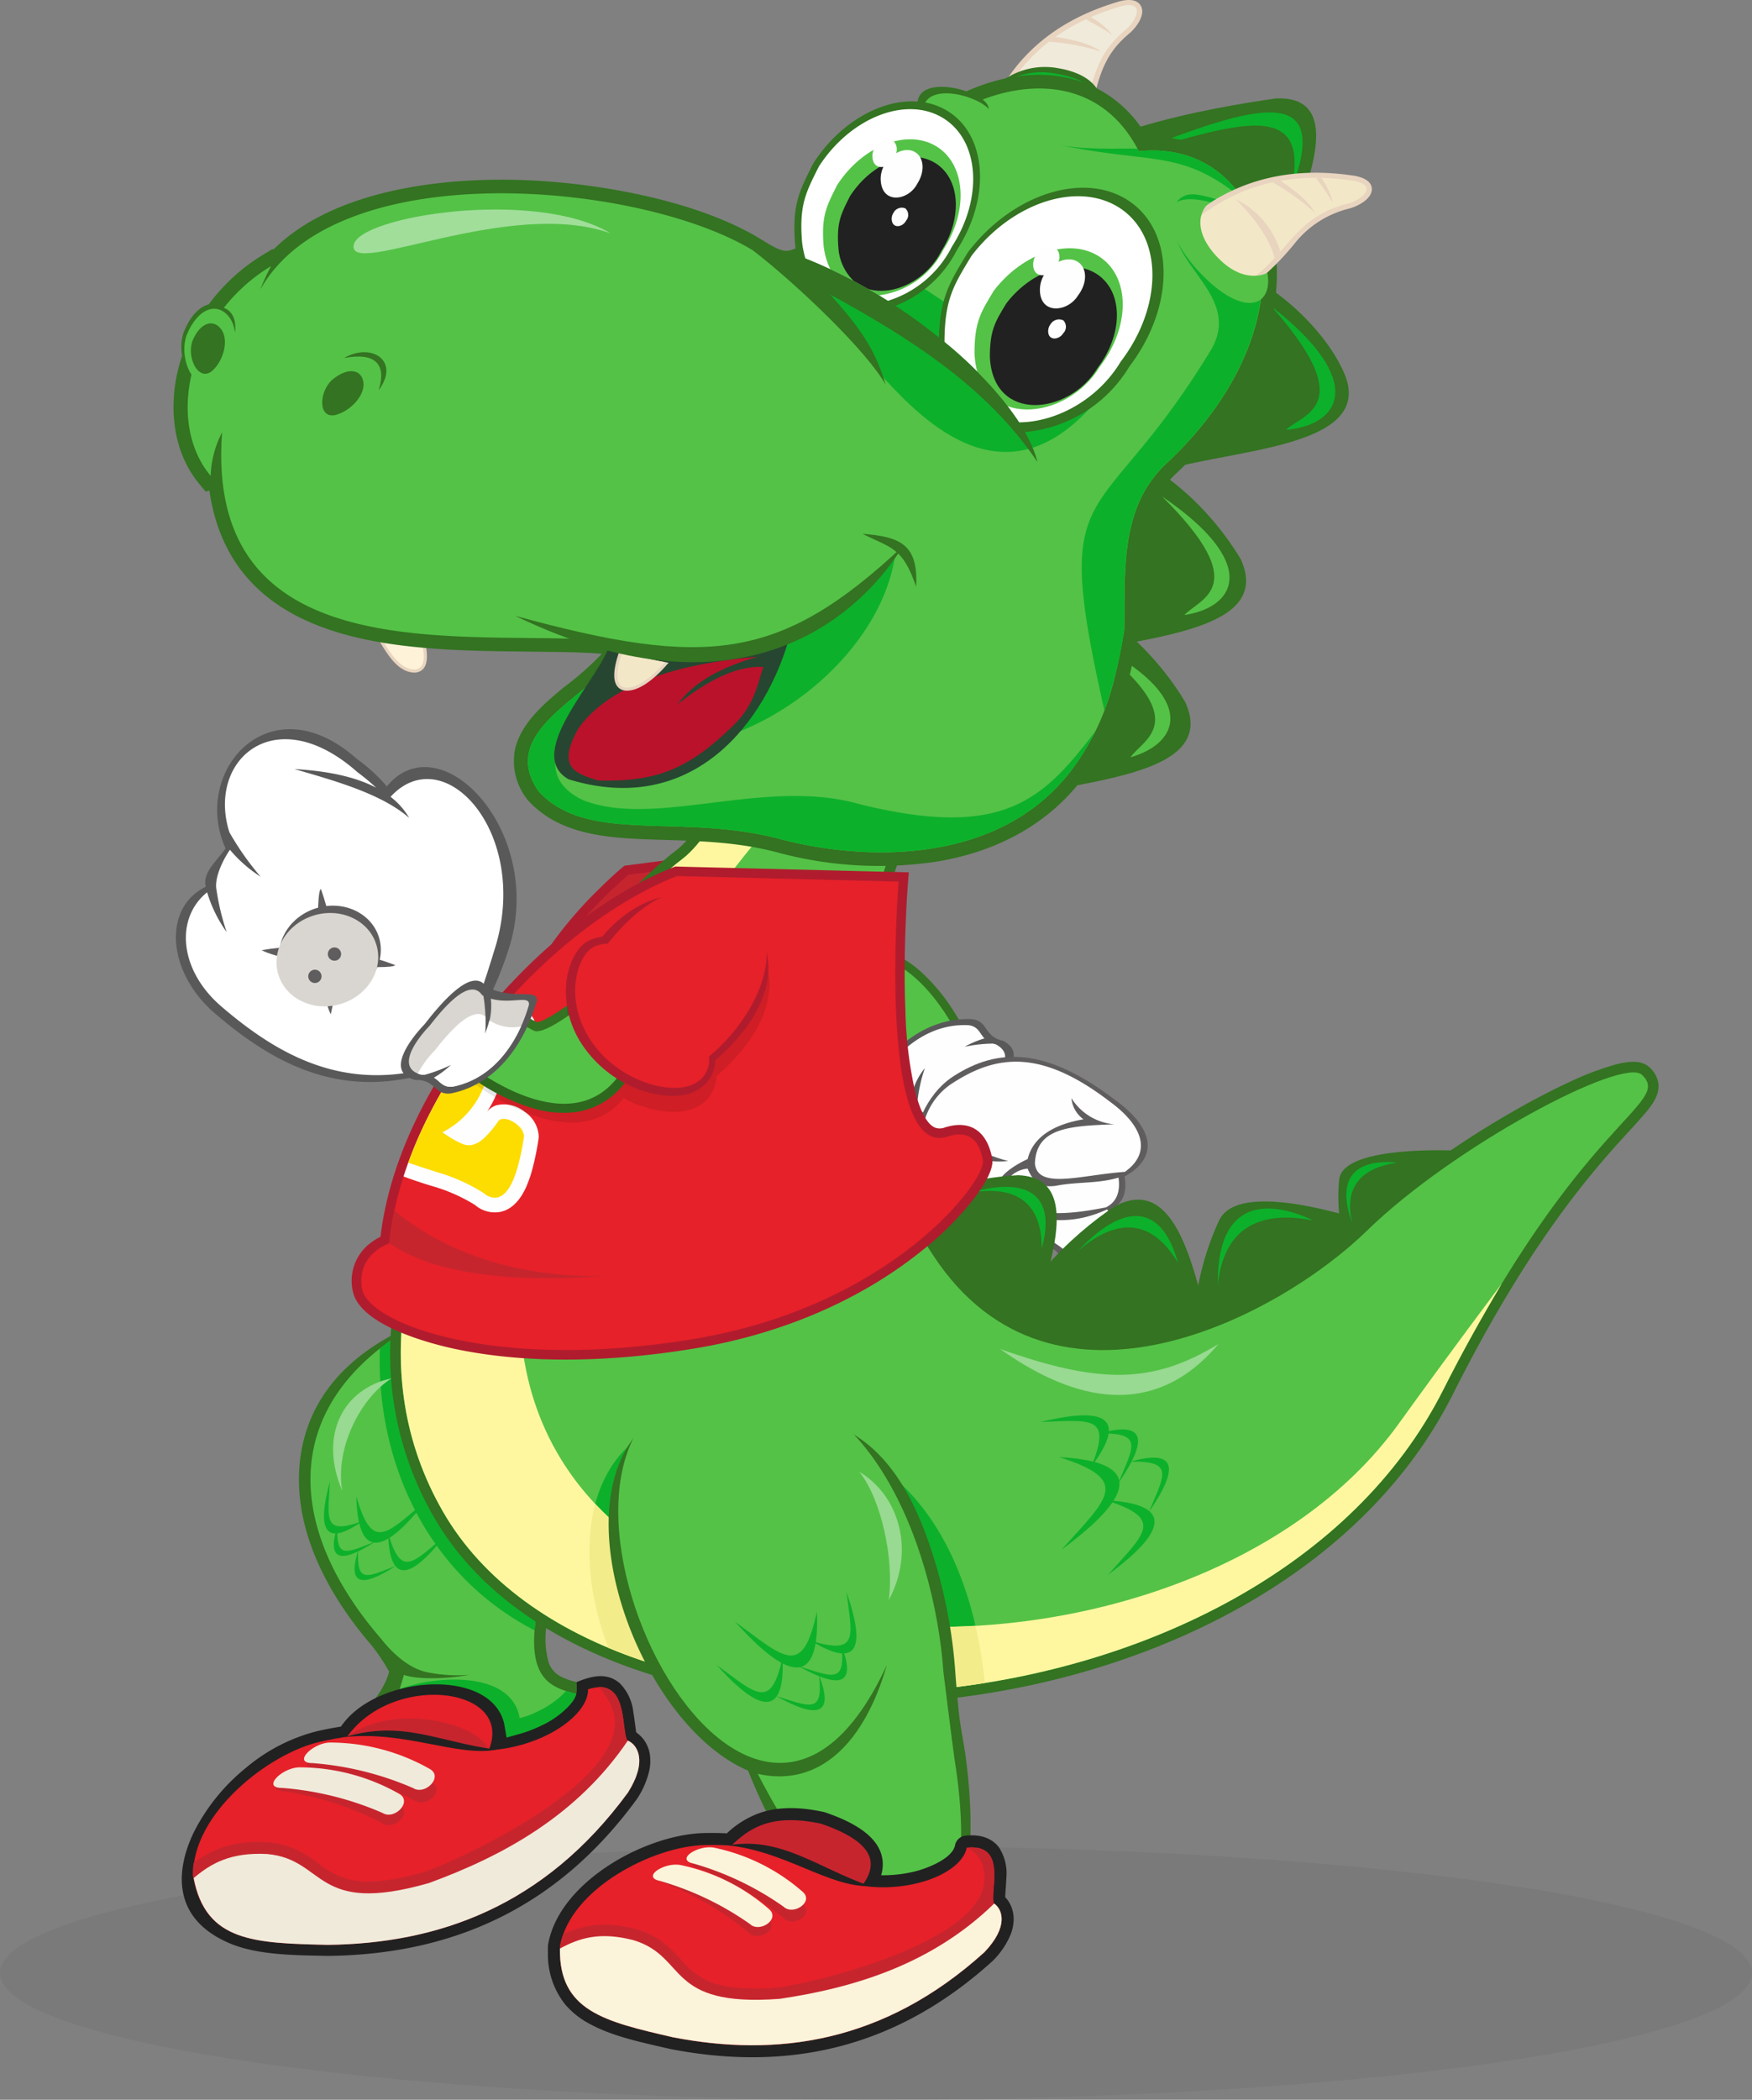 <svg xmlns="http://www.w3.org/2000/svg" xmlns:xlink="http://www.w3.org/1999/xlink" width="311" height="372.54" viewBox="0 0 311 372.54">
  <rect x="0" y="0" width="311" height="372.54" fill="#808080" stroke="none"/>
  <defs>
    <clipPath id="clip-path">
      <path id="Path_385" data-name="Path 385" d="M485.962,295.752s-5.908,1.867-4.836,8.067,23.76,14.783,59.018,8.873,51.83-28.207,51.188-31.7-2.437-5.428-6.275-4.186c-12.662,4.095-8.692-45.243-8.692-45.243l-39.339-.98C514.412,239.438,488.7,268.238,485.962,295.752Z" transform="translate(-480.996 -230.582)" fill="none" clip-rule="evenodd"/>
    </clipPath>
  </defs>
  <g id="mascot-3" transform="translate(-287.735 -4136.921)">
    <ellipse id="Ellipse_2" data-name="Ellipse 2" cx="155.5" cy="22.5" rx="155.5" ry="22.5" transform="translate(287.735 4464.461)" fill="#393939" opacity="0.089"/>
    <g id="Group_105" data-name="Group 105" transform="translate(318.541 4136.921)">
      <g id="Group_73" data-name="Group 73" transform="translate(109.135 168.223)">
        <path id="Path_321" data-name="Path 321" d="M549.252,255.609a11.762,11.762,0,0,0-3.651.084,42.892,42.892,0,0,0-4.674.95l-1.039.271L532.4,244.878l1.483-.7c2.107-.992,4.21-2.112,6.245-3.241a11.989,11.989,0,0,1,9.6-1.152,16.873,16.873,0,0,1,6.062,3.534,33.378,33.378,0,0,1,6.073,7.3A36.029,36.029,0,0,1,564.1,254.6l.286.615-6.274,13.495-1.438-2.19q-1.889-2.871-3.806-5.725-1.11-1.65-2.241-3.287C550.2,256.891,549.732,256.2,549.252,255.609Z" transform="translate(-532.404 -239.26)" fill="#337321" fill-rule="evenodd"/>
        <path id="Path_322" data-name="Path 322" d="M539.881,254.759s8.431-2.216,9.749-.635,7.586,11.128,7.586,11.128l4.884-10.5s-9.307-20.018-21.938-13c-3.648,2.026-6.331,3.285-6.331,3.285Z" transform="translate(-531.727 -238.788)" fill="#54c247" fill-rule="evenodd"/>
      </g>
      <g id="Group_75" data-name="Group 75" transform="translate(123.006 180.799)">
        <g id="Group_74" data-name="Group 74">
          <path id="Path_323" data-name="Path 323" d="M560.54,247.807c-8.592-.4-15,5.826-18.636,12.066-.827,2.188,4.064,1.042,8.027,4.611,1.448,4.036,8.107-.591,12.169-3.76,2.928-1.824,8.9-6.436,3.971-9.073C562.594,250.949,563.49,248.12,560.54,247.807Z" transform="translate(-541.811 -247.788)" fill="#595959" fill-rule="evenodd"/>
          <path id="Path_324" data-name="Path 324" d="M559.385,248.531c-7.586-.358-13.24,5.144-16.455,10.653-.64,1.7,2.972.817,6.233,2.712a11.6,11.6,0,0,1,2.512-5.747A27.324,27.324,0,0,0,550.3,262.7c.062.052.121.1.182.158,1.28,3.562,6.69-.125,10.277-2.922,2.585-1.61,7.858-5.683,3.505-8.009-.184-.038-.357-.083-.516-.133a25.8,25.8,0,0,0-5,.563,16.526,16.526,0,0,1,3.511-1.477C561.357,249.928,561.152,248.719,559.385,248.531Z" transform="translate(-541.316 -247.444)" fill="#fefefe" fill-rule="evenodd"/>
        </g>
        <path id="Path_325" data-name="Path 325" d="M554.817,255.773c7.809-5.024,16.29-5.289,28.819,4.306,6.622,4.824,7.79,10.026,1.559,13.486.484,2.939-.361,4.807-2.366,5.739,7.057,7.017,4.739,13.959-1.961,18.595-3.552,3.2-10.333-4.44-6.915-10.221-2.426-2.312-7.11-5.93-11.2-4.788-3.263,1.184-1.974,2.908-2.844,4.674-4.126,11.61-15.47,4.978-12.457-1.087,3.129-6.411.664-11.579.65-17.524C547.408,265.818,549.754,259.024,554.817,255.773Z" transform="translate(-539.375 -245.63)" fill="#5f5d5d" fill-rule="evenodd"/>
        <path id="Path_326" data-name="Path 326" d="M554.35,256.668c7.656-4.925,15.522-6.1,27.806,3.31,6.04,4.4,7.452,9.12,2.7,12.487-7.782.541-15.557,3.229-15.969-1.517.267-6.24,5.939-6.64,14.127-6.92a9.935,9.935,0,0,1-7.648-4.642,5.194,5.194,0,0,0,2.145,3.754c-5.162.879-8.937,3.061-9.91,7.048-9.389,4.44-5.168,8.947-.559,9.994,6.245,1.553,10.509.827,14.633-1.04,6.536,6.771,4.235,13.44-2.234,17.915-3.157,1.55-7.229-3.489-5.282-8.713a15.582,15.582,0,0,1,2.465-3.813,7.211,7.211,0,0,0-2.558,1.756c-2.869-2.306-8.974-5.575-12.622-4.558-3.2,1.162-1.706,3.464-2.558,5.195-4.045,11.383-13.521,4.711-10.566-1.236,3.068-6.284.652-11.354.638-17.184a11.86,11.86,0,0,1,5.391-11.839Zm-1.507,7.834c1.066,3.738,5.513,6.688,11.287,6.042-3.657-.973-8.585-3.03-11.287-6.042Zm30.883,8.977c-3.626,1.11-7.33.712-11.132,1.458-2.4.342-3.878-.313-5-3.049-3.141.274-5.64,3.624-3.17,5.668,4.839,3.142,11.07,2.389,17.075,1.206C583.3,277.859,584.095,276.134,583.726,273.478Z" transform="translate(-538.989 -245.354)" fill="#fefefe" fill-rule="evenodd"/>
      </g>
      <path id="Path_327" data-name="Path 327" d="M540.966,277.478c6.92-7.688,20.183-10.5,28.188-10.9,15.4.584-.227,27.818.805,35.591C569.959,302.168,540.956,277.779,540.966,277.478Z" transform="translate(-419.206 -58.075)" fill="#337321" fill-rule="evenodd"/>
      <path id="Path_328" data-name="Path 328" d="M554.125,269.066c12.131-3.447,15.233,1.731,12.948,9.869C567.109,271.024,562.773,267.487,554.125,269.066Z" transform="translate(-412.962 -57.408)" fill="#0db02b" fill-rule="evenodd"/>
      <path id="Path_329" data-name="Path 329" d="M602.138,284.522c-3.484-4.341-3.832-11.628-3.352-15.914.86-5.3,16.179-5.115,20.4-4.991C619.185,263.616,602.3,284.554,602.138,284.522Z" transform="translate(-391.852 -59.499)" fill="#337321" fill-rule="evenodd"/>
      <path id="Path_330" data-name="Path 330" d="M582.508,299.166c-3.068-8.517.248-19.91,3.251-26.249,4.121-7.7,27.589.678,34.011,3.1C619.769,276.015,582.735,299.3,582.508,299.166Z" transform="translate(-400.075 -56.576)" fill="#337321" fill-rule="evenodd"/>
      <path id="Path_331" data-name="Path 331" d="M557.7,297.011c2.219-11.2,13.2-21.359,20.569-26.259,14.932-8.15,15.5,26.5,20.87,33.291C599.135,304.043,557.857,297.3,557.7,297.011Z" transform="translate(-411.268 -56.679)" fill="#337321" fill-rule="evenodd"/>
      <path id="Path_332" data-name="Path 332" d="M567.206,277.77c9.555-10.121,15.422-6.964,17.852,2.044C580.624,272.293,574.512,271.389,567.206,277.77Z" transform="translate(-406.755 -55.744)" fill="#0db02b" fill-rule="evenodd"/>
      <path id="Path_333" data-name="Path 333" d="M584.114,284.194c-.242-13.929,7.409-15.973,16.986-11.472C591.044,270.7,585.059,274.485,584.114,284.194Z" transform="translate(-398.736 -56.174)" fill="#0db02b" fill-rule="evenodd"/>
      <path id="Path_334" data-name="Path 334" d="M600.632,275.835c-3.15-8.537,1.128-11.445,8-10.733C602,266.022,599.124,269.644,600.632,275.835Z" transform="translate(-391.395 -58.823)" fill="#0db02b" fill-rule="evenodd"/>
      <path id="Path_335" data-name="Path 335" d="M537.317,227.676,509.11,268.689l-.717.112a6.258,6.258,0,0,1-4.4-1.2c-3.147-2.322-3.705-6.955-3.648-10.562.077-4.8,2.886-9.746,5.619-13.543a73.336,73.336,0,0,1,7.993-9.189c1.336-1.318,2.744-2.656,4.183-3.863l.377-.317Z" transform="translate(-438.481 -76.533)" fill="#b01c2e" fill-rule="evenodd"/>
      <path id="Path_336" data-name="Path 336" d="M533.247,229.139l-14.562,1.9s-17.019,14.288-17.2,25.333,6.1,10.069,6.1,10.069Z" transform="translate(-437.939 -75.839)" fill="#c7252e" fill-rule="evenodd"/>
      <g id="Group_81" data-name="Group 81" transform="translate(1.457 230.983)">
        <path id="Path_337" data-name="Path 337" d="M480.344,382.507a14.546,14.546,0,0,1-6.087-.434,6.253,6.253,0,0,1-4.126-3.6c-.832-2.234.044-4.558,1.442-6.346a20.931,20.931,0,0,1,7.384-5.426l.043-.019a31.883,31.883,0,0,0,2.889-1.5c3.08-1.795.7-7.865,3.437-10.142,2.455-2.044,5.053-5.133,5.914-8.4a37.326,37.326,0,0,0-3.048-4.571c-7.952-9.2-14.531-21.359-12.631-33.907,1.811-11.965,10.718-19.316,21.169-23.525,3.021-2.1,4.567-.753,8.26-.832,5.695-.118,12.083-.038,16.216,3.739,9.712,8.878,14.356,17.8,12.237,31.194-1.544,9.757-7.908,13.2-14.241,19.59a15.727,15.727,0,0,0,.317,6.585,4.423,4.423,0,0,0,2.137,2.572,11.358,11.358,0,0,0,2.572.948c2.129.572,4.328.963,6.141,2.315,2.253,1.681,2.995,4.229,3.008,6.937.41,7.738-8.972,14.684-15.021,17.835-6.259,3.259-16.988,6.729-23.259,1.815-.119-.093-.236-.189-.349-.286-.273-.006-.544-.022-.815-.046a24.651,24.651,0,0,1-5.382,2.492c-2.38.818.823,6.224-1.541,5.562A34.894,34.894,0,0,1,480.344,382.507Z" transform="translate(-454.426 -281.053)" fill="#337321" fill-rule="evenodd"/>
        <path id="Path_338" data-name="Path 338" d="M497.841,284.94c-26.21,13.947-25.09,36.654-7.816,56.6,2,2.563,4.888,5.237,8.064,5.954a26.868,26.868,0,0,0,7.613.49c-3.921.743-9.137.873-11.582.015-2.812,9.277-3.341,13.638-11.09,17.144-11.949,5.736-19.18,11.42-8.694,9.864,2.092,1.337,10.466,4.475,13.807,3.325a22.736,22.736,0,0,0,5.568-2.675,8.457,8.457,0,0,0,2.075.087c8.5,8.974,36.482-5.876,35.807-17.234-.016-12.346-16.768-.749-14.07-20.352l2.117-11.387.078,9.224c7.984-7.5,15.519-11.5,10.824-32.141C524.615,285.286,509.49,276.745,497.841,284.94Z" transform="translate(-454.68 -281.824)" fill="#54c247" fill-rule="evenodd"/>
        <path id="Path_339" data-name="Path 339" d="M491.232,283.967a53.21,53.21,0,0,0-8,5.167c-.616,19.642,7.979,39.869,27.471,50,.047-.612.116-1.256.211-1.943l2.117-11.387.078,9.224c1.3-1.227,2.6-2.358,3.829-3.486l-13.4-32.129L491.37,283.873C491.324,283.905,491.278,283.935,491.232,283.967Z" transform="translate(-448.072 -280.851)" fill="#0db02b" fill-rule="evenodd"/>
        <g id="Group_77" data-name="Group 77" transform="translate(25.245 31.799)">
          <path id="Path_340" data-name="Path 340" d="M483.411,310.431c-8.54,6.034-7.365-1.427-5.835-7.041C477.159,310.184,476.305,313.1,483.411,310.431Z" transform="translate(-476.497 -303.39)" fill="#0db02b" fill-rule="evenodd"/>
          <g id="Group_76" data-name="Group 76" transform="translate(1.752 2.681)">
            <path id="Path_341" data-name="Path 341" d="M480.393,305.208c.323,14.3,7.569,6.932,12.495.678C485.756,311.88,483.242,315.2,480.393,305.208Z" transform="translate(-476.401 -305.208)" fill="#0db02b" fill-rule="evenodd"/>
            <path id="Path_342" data-name="Path 342" d="M478.329,308.821c-2.505,7.89,2.843,5.215,6.712,2.716C480.013,313.479,478.015,314.824,478.329,308.821Z" transform="translate(-477.685 -303.494)" fill="#0db02b" fill-rule="evenodd"/>
            <path id="Path_343" data-name="Path 343" d="M484.219,309.613c.261,11.517,6.094,5.582,10.06.547C488.538,314.985,486.513,317.656,484.219,309.613Z" transform="translate(-474.585 -303.118)" fill="#0db02b" fill-rule="evenodd"/>
            <path id="Path_344" data-name="Path 344" d="M480.827,311.73c-2.505,7.89,2.843,5.215,6.713,2.715C482.513,316.388,480.513,317.733,480.827,311.73Z" transform="translate(-476.5 -302.113)" fill="#0db02b" fill-rule="evenodd"/>
          </g>
        </g>
        <path id="Path_345" data-name="Path 345" d="M487.97,291.022c-8.664,1.84-12.952,10.168-8.739,19.975C477.889,303.53,482.4,294.547,487.97,291.022Z" transform="translate(-450.731 -277.459)" fill="#98da91" fill-rule="evenodd"/>
        <path id="Path_346" data-name="Path 346" d="M493.369,328.96c-2.285,7.766-3.242,11.408-10.339,14.62-11.949,5.736-19.18,11.42-8.694,9.864,2.092,1.337,10.466,4.475,13.807,3.325a22.738,22.738,0,0,0,5.568-2.675,8.456,8.456,0,0,0,2.075.087c8.5,8.974,36.482-5.876,35.807-17.234-.009-6.522-4.686-6.362-8.7-7.651-.053.06-.108.121-.165.183a16.071,16.071,0,0,1-4.733,3.369,15.185,15.185,0,0,1-3.328,1.264l0,0h0C513.205,325.452,499.341,326.62,493.369,328.96Z" transform="translate(-454.68 -260.26)" fill="#0db02b" fill-rule="evenodd"/>
        <g id="Group_80" data-name="Group 80" transform="translate(0 66.395)">
          <path id="Path_347" data-name="Path 347" d="M540.221,348.581l.038-.06a15.149,15.149,0,0,0,2.114-4.938,8,8,0,0,0,.1-2.822l-.013-.083-.007-.046a6.251,6.251,0,0,0-.369-1.271,5.57,5.57,0,0,0-1.128-1.749c-.112-.115-.23-.227-.352-.332l-.568-.488-.1-.74c-.015-.106-.028-.212-.041-.318-.112-.826-.208-1.654-.354-2.476a8.586,8.586,0,0,0-2.381-5.112c-2.348-2.066-5.145-1.281-7.691-.236.137,2,.049,2.686-1.424,4.3a16.1,16.1,0,0,1-4.733,3.369,24.179,24.179,0,0,1-4.191,1.592l-2.089.582-.363-2.138c-.028-.167-.063-.332-.1-.494-2.467-9.7-21.923-8.471-28.493.077l-.469.61-.761.127c-1.146.19-2.287.419-3.419.678a31.556,31.556,0,0,0-12.567,6.433,35.078,35.078,0,0,0-9.314,11.448c-1.716,3.517-2.819,7.76-1.73,11.629,1.131,4.011,4.328,6.536,8.029,8.116,5.108,2.179,11.951,2.122,17.465,2.249h.056c23.014-.267,41.191-9.189,54.817-27.847Z" transform="translate(-459.376 -326.853)" fill="#212121" fill-rule="evenodd"/>
          <path id="Path_348" data-name="Path 348" d="M503.22,341.229c-7.682-1.349-16.351-3.127-24.031-4.477C487.712,324.28,512.038,327.957,503.22,341.229Z" transform="translate(-449.976 -325.788)" fill="#e62129" fill-rule="evenodd"/>
          <path id="Path_349" data-name="Path 349" d="M503.22,339.876c-7.682-1.349-16.351-3.127-24.031-4.477.068-.1.14-.2.209-.293,9.485-6.575,24.782-1.486,24.972,2.687A13.8,13.8,0,0,1,503.22,339.876Z" transform="translate(-449.976 -324.435)" fill="#c7252e" fill-rule="evenodd"/>
          <path id="Path_350" data-name="Path 350" d="M483.2,337.885c7.967-1.839,14.288-1.864,24.652,1.178,11.078,1.952,23.027-4.754,23-10.518,7.135-2.246,5.793,6.6,6.946,9.073,1.737.649,3.723,3.529.145,9.233-14.947,20.4-33.933,26.806-53.269,27.048-13.21-.3-21.85-.518-23.91-12.24C460.447,350.782,473.979,339.983,483.2,337.885Z" transform="translate(-458.72 -326.221)" fill="#e62129" fill-rule="evenodd"/>
          <path id="Path_351" data-name="Path 351" d="M537.346,335.692l.01.071v0l0,.037.006.035.006.037,0,.034v0l.006.035.006.035.006.037,0,.035.006.028v.007l0,.01.021.127,0,.022,0,.012.006.035.012.066.006.034,0,.015,0,.018.006.032.013.066.006.031,0,.01,0,.022.019.094.007.033v0l0,.025.028.121v0l.035.14h0v0l.031.112,0,.019,0,.009c.024.081.049.159.075.233l0,.007h0c.013.038.027.075.041.111l0,0v0c.015.035.031.071.046.1l.074.028.007,0h0l.066.028.015.006h0l.056.027.019.009.013.007.006,0,.018.009.037.019.012.006.007,0,.019.01.037.021.018.01h0l.019.01.018.01.031.019.025.015.019.012.018.012.019.012v0l.016.01.018.012.019.012.018.013.006,0,.028.019,0,0,.018.015.018.013.019.013.018.013.018.013.018.015.018.015,0,0,.032.027.016.015.018.015.019.015.016.015h0l.018.016.018.015.018.016h0l.034.031h0l.018.016.018.016v0l.032.031.016.018.018.016.016.018.028.029.006.006.016.018c1.2,1.309,1.755,4.03-1.01,8.439-14.947,20.4-33.932,26.8-53.269,27.048-13.21-.3-21.85-.518-23.91-12.24a13.316,13.316,0,0,1,.13-2.257c3.953-2.909,7.863-3.932,13.092-3.66l.075.006c3.7.333,6.006,1.588,8.934,3.705a14.216,14.216,0,0,0,6.047,3.015c4,.765,9.067-.38,12.914-1.477,8.344-3.049,38.033-17.277,33.173-29.152a12.736,12.736,0,0,0-2.344-3.652C536.715,328.072,536.914,332.675,537.346,335.692Z" transform="translate(-458.72 -326.221)" fill="#c7252e" fill-rule="evenodd"/>
          <path id="Path_352" data-name="Path 352" d="M537.88,334.61c1.709.724,3.546,3.6.04,9.192-14.947,20.4-33.932,26.806-53.269,27.048-13.063-.3-21.657-.515-23.838-11.855,3.021-2.544,6.489-4.608,13.043-4.264,10.491.944,8.207,11.02,28.707,5.153C515.987,354.987,528.987,347.737,537.88,334.61Z" transform="translate(-458.695 -323.172)" fill="#f0eada" fill-rule="evenodd"/>
          <path id="Path_353" data-name="Path 353" d="M479.076,334.543c10.195-3.086,16.637.932,26.812,2.246C498.958,338.1,489.691,333.418,479.076,334.543Z" transform="translate(-450.029 -323.745)" fill="#212121" fill-rule="evenodd"/>
          <g id="Group_78" data-name="Group 78" transform="translate(16.55 12.958)">
            <path id="Path_354" data-name="Path 354" d="M472.039,341.8c-3.585-.228.288-3.589,3.372-3.427a35.94,35.94,0,0,1,17.4,5.927c2.219,1.567-1.237,4.6-3.228,3.148A55.45,55.45,0,0,0,472.039,341.8Z" transform="translate(-470.6 -334.348)" fill="#c7252e" fill-rule="evenodd"/>
            <path id="Path_355" data-name="Path 355" d="M475.928,339.074c-3.582-.229.289-3.589,3.372-3.427a35.955,35.955,0,0,1,17.406,5.926c2.219,1.569-1.237,4.6-3.228,3.15A55.4,55.4,0,0,0,475.928,339.074Z" transform="translate(-468.754 -335.641)" fill="#c7252e" fill-rule="evenodd"/>
          </g>
          <g id="Group_79" data-name="Group 79" transform="translate(16.26 11.78)">
            <path id="Path_356" data-name="Path 356" d="M471.895,341.474c-3.59.015.044-3.6,3.132-3.648a35.95,35.95,0,0,1,17.768,4.73c2.321,1.414-.923,4.673-3.008,3.362A55.35,55.35,0,0,0,471.895,341.474Z" transform="translate(-470.404 -333.426)" fill="#f0eada" fill-rule="evenodd"/>
            <path id="Path_357" data-name="Path 357" d="M475.591,338.49c-3.59.015.044-3.6,3.132-3.648a35.957,35.957,0,0,1,17.769,4.73c2.321,1.414-.923,4.671-3.008,3.36A55.4,55.4,0,0,0,475.591,338.49Z" transform="translate(-468.65 -334.842)" fill="#f0eada" fill-rule="evenodd"/>
          </g>
        </g>
      </g>
      <path id="Path_358" data-name="Path 358" d="M555.169,199.318l35.422,10.516-1.065,2.024q-4.052,7.712-7.924,15.537c-1.992,4.022-4.052,8.166-5.761,12.313A72.739,72.739,0,0,0,572.563,250a85.861,85.861,0,0,0-2.408,17.116,74.654,74.654,0,0,0,12.4,44.749c5.5,8.3,13.014,13.89,22.977,15.379,7.545,1.128,15.376-.262,22.514-2.759a81.6,81.6,0,0,0,28.483-17.477,117.532,117.532,0,0,1,15.625-12.526q5.449-3.738,11.19-7.05c3.377-1.948,6.843-3.8,10.383-5.434a50.516,50.516,0,0,1,8.265-3.142c1.8-.466,4.462-.972,5.97.46a4.859,4.859,0,0,1,1.626,2.883c.292,2.234-1.471,4.3-2.837,5.866-1.036,1.191-2.12,2.349-3.185,3.517-1.446,1.585-2.874,3.185-4.264,4.822-10.488,12.334-18.935,26.533-26.194,40.955a79.189,79.189,0,0,1-7.99,12.685c-15.553,20.22-39.929,32.628-64.378,38.354-20.509,4.8-43.331,5.454-63.857.4-17.622-4.339-35.346-13.471-44.68-29.7a57.882,57.882,0,0,1-7.644-32.4,83.744,83.744,0,0,1,7-28.344c5.833-13.683,14.562-26.582,24.149-37.915,3.713-4.388,7.634-8.639,11.746-12.657,1.473-1.439,2.977-2.853,4.519-4.219,1.023-.9,2.081-1.814,3.173-2.633,7.706-5.78,16.545-30.36,19.479-39.838Z" transform="translate(-446.012 -89.988)" fill="#337321" fill-rule="evenodd"/>
      <path id="Path_359" data-name="Path 359" d="M555.811,200.9s-10.32,33.413-20.148,40.786-70.855,66.342-42.44,115.731,145.576,41.968,177.6-21.653c24.292-48.265,40.776-50.579,35.239-55.835-3.425-3.25-33.493,12.7-48.828,27.672s-55.575,36.651-76.852,4.552S570.06,246.6,573.5,238.244s13.759-28.009,13.759-28.009Z" transform="translate(-445.407 -89.239)" fill="#54c247" fill-rule="evenodd"/>
      <path id="Path_360" data-name="Path 360" d="M511.826,336.275c18.932,7.946,43.138,10.016,66.819,6.237-2.414-24.418-15.392-49.385-48.674-43.782-4.682.787-7.173-4.531-10.352-1.237C507.11,304.041,506.024,321.287,511.826,336.275Z" transform="translate(-434.637 -43.921)" fill="#0db02b" fill-rule="evenodd"/>
      <path id="Path_361" data-name="Path 361" d="M553.742,205.107c-3.5,10.027-10.92,29.21-18.079,34.58-9.827,7.369-70.855,66.342-42.44,115.731s145.576,41.968,177.6-21.653c3.517-6.988,7.048-13.166,10.358-18.785-9.046,12.058-14.776,19.988-18.3,24.869-36.482,50.568-148,49.72-155.6-13.907-5.251-43.95,59.609-109.979,59.609-109.979Z" transform="translate(-445.407 -87.242)" fill="#fff7a0" fill-rule="evenodd"/>
      <path id="Path_362" data-name="Path 362" d="M511.825,331.665c18.932,7.946,43.138,10.016,66.819,6.237A80.253,80.253,0,0,0,577,327.758c-26.377,1.51-52.365-5.485-67.5-21.637C507.442,313.753,508.5,323.078,511.825,331.665Z" transform="translate(-434.636 -39.311)" fill="#f3ec8b" fill-rule="evenodd"/>
      <path id="Path_363" data-name="Path 363" d="M535.518,359.045c16.253,40.591,45.118,44.705,38.537-3.124-.29-1.762-.923-5.355-1.075-6.769-.277-2.583-.506-5.184-.688-7.776a89.034,89.034,0,0,0-2.255-14.456,87.052,87.052,0,0,0-2.763-9.229c-6.33-17.492-16.762-24.8-37.271-21.039-4.3.787-6.591-4.531-9.512-1.237C499.987,307.093,515.252,350.428,535.518,359.045Z" transform="translate(-433.534 -44.908)" fill="#337321" fill-rule="evenodd"/>
      <path id="Path_364" data-name="Path 364" d="M569.647,342.913s1.576,12.737,1.939,15.251c6.591,40.985-14.882,41.544-34.9,2.849,10.982,2.464,18.974-5.56,22.918-19.317-25.989,56.554-71.985-42.434-31.957-49.769C555.856,286.759,568.074,320.665,569.647,342.913Z" transform="translate(-432.986 -46.297)" fill="#54c247" fill-rule="evenodd"/>
      <g id="Group_83" data-name="Group 83" transform="translate(96.4 282.427)">
        <path id="Path_365" data-name="Path 365" d="M535.145,325.4c10.458,6.382,8.5-2.249,6.268-8.691C542.433,324.624,543.662,327.969,535.145,325.4Z" transform="translate(-518.368 -316.713)" fill="#0db02b" fill-rule="evenodd"/>
        <g id="Group_82" data-name="Group 82" transform="translate(0 3.502)">
          <path id="Path_366" data-name="Path 366" d="M540.523,319.088c.746,16.744-8.3,8.7-14.553,1.775C534.779,327.308,537.978,330.987,540.523,319.088Z" transform="translate(-522.722 -319.088)" fill="#0db02b" fill-rule="evenodd"/>
          <path id="Path_367" data-name="Path 367" d="M541.235,323.133c3.549,9.027-2.914,6.32-7.633,3.7C539.633,328.71,542.075,330.125,541.235,323.133Z" transform="translate(-519.101 -317.169)" fill="#0db02b" fill-rule="evenodd"/>
          <path id="Path_368" data-name="Path 368" d="M535.485,324.538c.6,13.484-6.685,7.005-11.718,1.43C530.858,331.157,533.435,334.119,535.485,324.538Z" transform="translate(-523.767 -316.502)" fill="#0db02b" fill-rule="evenodd"/>
          <path id="Path_369" data-name="Path 369" d="M538.543,326.73c3.549,9.027-2.914,6.32-7.633,3.7C536.939,332.308,539.382,333.722,538.543,326.73Z" transform="translate(-520.378 -315.462)" fill="#0db02b" fill-rule="evenodd"/>
        </g>
      </g>
      <path id="Path_370" data-name="Path 370" d="M540.943,302.265c7.017,4.152,10,13.952,5.223,22.775C547.179,317.65,544.771,306.98,540.943,302.265Z" transform="translate(-419.217 -41.141)" fill="#98da91" fill-rule="evenodd"/>
      <g id="Group_86" data-name="Group 86" transform="translate(66.448 320.795)">
        <path id="Path_371" data-name="Path 371" d="M503.46,368.462a14.193,14.193,0,0,0,3.077,9.118,14.974,14.974,0,0,0,4.577,3.559c3.988,2.129,9.073,3.178,14.089,4.332h0l.074.016c21.66,4.18,40.516-.613,57.089-15.6.041-.037.074-.069.112-.108a14.373,14.373,0,0,0,3.142-4.68,7.643,7.643,0,0,0,.512-2.477,6.087,6.087,0,0,0-.091-1.258,5.619,5.619,0,0,0-.808-2.075,5.117,5.117,0,0,0-.6-.758c0-.28.027-.576.038-.752.056-.883.139-1.759.164-2.644a8.466,8.466,0,0,0-1.3-5.425c-1.427-1.895-3.689-2.321-5.929-2.092a2.106,2.106,0,0,0-1.874,1.7c-.484,2.393-4.9,4.067-6.912,4.592a23.372,23.372,0,0,1-6.212.73,6.583,6.583,0,0,0,.291-2.225c-.229-4.965-6.225-7.548-10.205-8.922a1.95,1.95,0,0,0-.242-.068c-3.769-.821-7.806-1.1-11.5.206a16.515,16.515,0,0,0-5.727,3.576c-1.28-.066-2.607-.084-4-.053-10.467.23-25.774,8.654-27.723,19.745a1.971,1.971,0,0,0-.031.308Q503.445,367.853,503.46,368.462Z" transform="translate(-503.453 -342.734)" fill="#212121" fill-rule="evenodd"/>
        <path id="Path_372" data-name="Path 372" d="M541.57,344.826c11.032,3.811,10.155,8.326,5.55,12.891-6.951-2.754-14.748-6.1-21.7-8.856C528.553,345.836,532.4,342.828,541.57,344.826Z" transform="translate(-493.03 -342.048)" fill="#c7252e" fill-rule="evenodd"/>
        <path id="Path_373" data-name="Path 373" d="M530.579,347.186c7.837-.184,13.776,1.014,22.919,5.877,10.025,3.977,22.542-.007,23.633-5.425,7.135-.728,4.162,7.316,4.767,9.863,1.505.945,2.812,4.034-1.65,8.7-17.984,16.264-37.051,18.6-55.255,15.09-12.346-2.841-20.417-4.717-20.083-16.122C506.716,354.891,521.513,347.371,530.579,347.186Z" transform="translate(-502.767 -340.63)" fill="#e62129" fill-rule="evenodd"/>
        <path id="Path_374" data-name="Path 374" d="M581.843,357.035a3.286,3.286,0,0,0,.056.33c1.505.945,2.812,4.034-1.65,8.7-17.984,16.264-37.051,18.6-55.255,15.09-12.346-2.841-20.417-4.717-20.083-16.122a12.9,12.9,0,0,1,.588-2.179c4.266-1.948,8.139-2.145,12.987-.879l.072.021c3.424,1.032,5.352,2.663,7.7,5.226a13.562,13.562,0,0,0,5.071,3.987c3.6,1.488,8.567,1.392,12.38,1.107,8.312-1.233,35.722-8.266,36.529-18.841.358-4.695-3.108-5.97-3.108-5.97,6.851-.7,4.385,6.688,4.712,9.531Z" transform="translate(-502.767 -340.493)" fill="#c7252e" fill-rule="evenodd"/>
        <path id="Path_375" data-name="Path 375" d="M581.988,354.216c1.466,1.01,2.633,4.068-1.74,8.639-17.984,16.264-37.051,18.6-55.255,15.09-12.208-2.81-20.236-4.676-20.09-15.746,3.329-1.8,6.986-3.071,13.073-1.48,9.67,2.917,5.575,11.936,25.958,10.4C557.488,369.113,571.1,364.822,581.988,354.216Z" transform="translate(-502.766 -337.286)" fill="#fbf3da" fill-rule="evenodd"/>
        <path id="Path_376" data-name="Path 376" d="M525.119,347.309c9.5-1.644,15.948,4.02,25.249,7.222C543.1,354.791,535.3,348.308,525.119,347.309Z" transform="translate(-493.173 -340.702)" fill="#212121" fill-rule="evenodd"/>
        <g id="Group_84" data-name="Group 84" transform="translate(19.097 7.89)">
          <path id="Path_377" data-name="Path 377" d="M517.6,352.515c-3.309-.95,1.007-3.3,3.862-2.517a34.459,34.459,0,0,1,15.085,9.121c1.756,1.924-2.1,4.052-3.67,2.286A53.137,53.137,0,0,0,517.6,352.515Z" transform="translate(-516.405 -347.252)" fill="#c7252e" fill-rule="evenodd"/>
          <path id="Path_378" data-name="Path 378" d="M521.8,350.76c-3.309-.95,1.006-3.3,3.86-2.517a34.458,34.458,0,0,1,15.085,9.121c1.756,1.924-2.1,4.052-3.67,2.285A53.154,53.154,0,0,0,521.8,350.76Z" transform="translate(-514.41 -348.085)" fill="#c7252e" fill-rule="evenodd"/>
        </g>
        <g id="Group_85" data-name="Group 85" transform="translate(18.645 6.949)">
          <path id="Path_379" data-name="Path 379" d="M517.366,352.427c-3.375-.681.737-3.372,3.646-2.821a34.481,34.481,0,0,1,15.768,7.881c1.905,1.777-1.771,4.208-3.474,2.573A53.129,53.129,0,0,0,517.366,352.427Z" transform="translate(-516.098 -346.457)" fill="#fbf3da" fill-rule="evenodd"/>
          <path id="Path_380" data-name="Path 380" d="M521.414,350.34c-3.374-.681.739-3.372,3.648-2.819a34.466,34.466,0,0,1,15.768,7.88c1.905,1.777-1.771,4.208-3.474,2.574A53.087,53.087,0,0,0,521.414,350.34Z" transform="translate(-514.177 -347.447)" fill="#fbf3da" fill-rule="evenodd"/>
        </g>
      </g>
      <path id="Path_381" data-name="Path 381" d="M484.939,295.122c1.547-13.039,7.921-25.728,15.708-36.115,8.971-11.965,22.235-23.938,36.3-29.448l.317-.124,41.46,1.032-.143,1.775c-.192,2.374-.31,4.776-.406,7.156-.209,5.171-.268,10.379-.059,15.55a72.829,72.829,0,0,0,1.685,14.219c.452,1.825,1.657,5.96,3.717,6.643a2.481,2.481,0,0,0,1.557-.062c4.732-1.529,7.6.87,8.449,5.485.383,2.088-1.9,5.347-3.08,6.912a55.289,55.289,0,0,1-9.658,9.652c-11.415,9.1-25.5,14.7-39.827,17.1-13.75,2.3-29.236,3.023-42.959.091-4.827-1.032-16.961-4.35-18-10.338a8.361,8.361,0,0,1,2.515-7.877A10.639,10.639,0,0,1,484.939,295.122Z" transform="translate(-448.203 -75.698)" fill="#b01c2e" fill-rule="evenodd"/>
      <path id="Path_382" data-name="Path 382" d="M485.962,295.752s-5.908,1.867-4.836,8.067,23.76,14.783,59.018,8.873,51.83-28.207,51.188-31.7-2.437-5.428-6.275-4.186c-12.662,4.095-8.692-45.243-8.692-45.243l-39.339-.98C514.412,239.438,488.7,268.238,485.962,295.752Z" transform="translate(-447.661 -75.154)" fill="#e62129" fill-rule="evenodd"/>
      <g id="Group_90" data-name="Group 90" transform="translate(33.335 155.428)">
        <g id="Group_89" data-name="Group 89" clip-path="url(#clip-path)">
          <g id="Group_88" data-name="Group 88" transform="translate(-2.935 15.391)">
            <g id="Group_87" data-name="Group 87">
              <path id="Path_383" data-name="Path 383" d="M507.583,258.78c-.363,1.463-.7,2.921-1.2,4.347a19.585,19.585,0,0,1-2.1,4.288l.062-.074a3.588,3.588,0,0,1,1.548-1.038A5.872,5.872,0,0,1,511,267.5a5.545,5.545,0,0,1,2.427,4.246,3.026,3.026,0,0,1-.037.553,48.077,48.077,0,0,1-1.031,5.1,21.761,21.761,0,0,1-1.194,3.477c-.891,1.952-2.286,3.837-4.5,4.325a5.342,5.342,0,0,1-4.533-1.206,29.957,29.957,0,0,0-7.622-3.362,85.139,85.139,0,0,1-8.133-2.9c-2.62-1.175-5.209-2.815-6.525-5.475a8.522,8.522,0,0,1-.712-5.283c.006-.034.01-.068.018-.1.45-2.378,1.414-5.047,4.176-5.439a3.931,3.931,0,0,1,.958-.018,4.857,4.857,0,0,1,1.072.239,8.645,8.645,0,0,1,1.29.579c.1.052.215.121.332.183a7.251,7.251,0,0,0,3.068-1.985q.248-.261.478-.538a17.776,17.776,0,0,0,3.086-6.23,23.736,23.736,0,0,0,.625-2.654,5.462,5.462,0,0,1-.805-1.069,6.408,6.408,0,0,1-.761-3.471c.1-2.141,1.177-4.426,3.338-5.112,2.1-.907,4.362.164,6.163,1.265a53.967,53.967,0,0,1,5.447,3.977c1.277,1.02,2.538,2.06,3.82,3.071.043.034.084.069.125.106a4.156,4.156,0,0,1,1.278,2.025C513.756,255.039,510.722,258.954,507.583,258.78Z" transform="translate(-479.006 -241.02)" fill="#fefefe" fill-rule="evenodd"/>
              <path id="Path_384" data-name="Path 384" d="M506.211,255.051c-.223-.149-.6-.463-.866-.351-.516.223-.834,1.441-.964,1.923-.4,1.47-.684,2.922-1.166,4.378a15.281,15.281,0,0,1-7.74,9.258l.712.457a15.878,15.878,0,0,0,3.054,1.668,2.794,2.794,0,0,0,1.607.091,5.007,5.007,0,0,0,2-1.162,18.972,18.972,0,0,0,2.507-2.942c.83-1.47,4.571.526,4.618,2.588a.428.428,0,0,1-.006.1,45.816,45.816,0,0,1-.973,4.825c-.488,1.831-1.582,5.448-3.729,5.923a2.824,2.824,0,0,1-2.393-.74,32.005,32.005,0,0,0-8.375-3.756c-2.623-.871-5.364-1.669-7.885-2.8-2.016-.905-4.238-2.2-5.254-4.251a5.968,5.968,0,0,1-.469-3.738c.2-1.082.619-3.147,1.976-3.34,1.24-.175,2.4,1.312,3.475,1.053a9.665,9.665,0,0,0,4.768-2.837q.312-.327.6-.677a20.447,20.447,0,0,0,3.624-7.309,25.867,25.867,0,0,0,.687-3.024,9.748,9.748,0,0,0,.158-1.354c-.117-.091-.348-.227-.444-.295a2.918,2.918,0,0,1-.866-.935,3.855,3.855,0,0,1-.417-2.047c.05-1.037.494-2.518,1.647-2.782,1.125-.6,2.952.472,3.881,1.04a51.95,51.95,0,0,1,5.18,3.789c1.281,1.022,2.545,2.064,3.832,3.08l.022.019C510.768,252.444,507.9,256.338,506.211,255.051Z" transform="translate(-478.164 -240.178)" fill="#fddc00" fill-rule="evenodd"/>
            </g>
          </g>
        </g>
      </g>
      <path id="Path_386" data-name="Path 386" d="M484.366,276.66h0q1.185.754,2.485,1.455c12.765,6.85,36.023,4.26,36.023,4.26s-21.777,1.761-37.588-11.56A54,54,0,0,0,484.366,276.66Z" transform="translate(-446.064 -56.063)" fill="#c7252e" fill-rule="evenodd"/>
      <g id="Group_97" data-name="Group 97" transform="translate(0 0)">
        <g id="Group_91" data-name="Group 91" transform="translate(145.372)">
          <path id="Path_387" data-name="Path 387" d="M557.306,143.151a2.8,2.8,0,0,0-.3.927c-.4,2.922,3.651,5.479,6.019,6.492,3.006,1.287,7.945,2.182,9.7-1.336,1.408-2.819,1.954-5.655,2.768-8.643,1.07-3.931,2.488-6.74,5.736-9.45.159-.134.314-.274.461-.419,1.056-1.034,2.527-3.16,1.548-4.636-.767-1.153-2.406-1-3.58-.711l-.037.01C569.539,128.276,561.789,133.943,557.306,143.151Z" transform="translate(-556.979 -125.171)" fill="#e8d4bf" fill-rule="evenodd"/>
          <path id="Path_388" data-name="Path 388" d="M557.842,143.278c4.061-8.343,11.121-14.269,21.755-17.316,4.1-1,2.874,2.362.709,4.207-6.923,5.74-5.577,11.949-8.731,18.381C568.88,153.831,555.75,147.237,557.842,143.278Z" transform="translate(-556.677 -124.882)" fill="#f0eada" fill-rule="evenodd"/>
          <path id="Path_389" data-name="Path 389" d="M565.217,131.584q.555-.431,1.137-.842c3.016.463,6.115,1.14,8.077,2.589a39.452,39.452,0,0,0-9.214-1.747Zm6.514-3.95q.433-.2.879-.4a12.8,12.8,0,0,1,3.859,3.151,49.43,49.43,0,0,0-4.737-2.753Zm.321,14.5c-.123.481-.251.966-.388,1.451-2.467-2.821-6.538-4.979-10.9-6.548A15.857,15.857,0,0,1,572.053,142.13Z" transform="translate(-555.184 -124.191)" fill="#e8d4bf" fill-rule="evenodd"/>
        </g>
        <g id="Group_92" data-name="Group 92" transform="translate(145.055 11.898)">
          <path id="Path_390" data-name="Path 390" d="M576.289,139.01s-.174-4.351-7.7-5.581a12.728,12.728,0,0,0-11.69,3.96l14.387,3.875Z" transform="translate(-556.702 -133.24)" fill="#337321" fill-rule="evenodd"/>
          <path id="Path_391" data-name="Path 391" d="M576.155,139.191s-.3-3.86-7.831-5.09a12.773,12.773,0,0,0-11.559,3.469l14.385,3.875Z" transform="translate(-556.765 -132.929)" fill="#0db02b" fill-rule="evenodd"/>
        </g>
        <path id="Path_392" data-name="Path 392" d="M594.79,157.793a5.325,5.325,0,0,1-4.516,1.051l0,.041-8.335-.588.1.111C589.987,166.96,597,164.026,594.79,157.793Z" transform="translate(-399.767 -109.692)" fill="#337321" fill-rule="evenodd"/>
        <path id="Path_393" data-name="Path 393" d="M459.79,166.646c2.114-5.164,5.913-6.345,8.152-3.127,2.1,3.085.535,8.8-2.678,11.61C461.392,178.231,458.07,171.242,459.79,166.646Z" transform="translate(-457.944 -107.822)" fill="#337321" fill-rule="evenodd"/>
        <path id="Path_394" data-name="Path 394" d="M489.6,208.511c3.247-.262,1.909-4.976,1.483-6.88a.563.563,0,0,0-.56-.432c-.382,0-.826-.047-1.212-.069-.753-.044-1.508-.08-2.263-.093-.868-.016-4.367-.2-4.093,1.293a.5.5,0,0,0,.074.189c1.42,2.257,3.337,5.969,6.52,5.994Z" transform="translate(-446.741 -89.18)" fill="#e8d4bf" fill-rule="evenodd"/>
        <path id="Path_395" data-name="Path 395" d="M490.346,201.563c-.6,0-7.228-.615-7.023.5,1.28,2.033,3.164,5.708,6.038,5.73C491.641,207.61,491.031,204.607,490.346,201.563Z" transform="translate(-446.559 -89.003)" fill="#fef3d8" fill-rule="evenodd"/>
        <path id="Path_396" data-name="Path 396" d="M564.882,195.8c12.558,1.538,22.634,12.737,27.188,20.4,7.179,15.671-28.356,13.412-36.952,19.817C555.118,236.019,564.522,196,564.882,195.8Z" transform="translate(-412.491 -91.655)" fill="#337321" fill-rule="evenodd"/>
        <path id="Path_397" data-name="Path 397" d="M568.952,202.431c18.841,9.537,15.871,17.853,6.833,20.441C578.137,219.507,587.336,216.408,568.952,202.431Z" transform="translate(-405.927 -88.511)" fill="#54c247" fill-rule="evenodd"/>
        <path id="Path_398" data-name="Path 398" d="M571.566,178.611c12.56,1.536,22.633,12.735,27.19,20.4,7.179,15.671-28.358,13.412-36.954,19.817C561.8,218.825,571.208,178.809,571.566,178.611Z" transform="translate(-409.32 -99.814)" fill="#337321" fill-rule="evenodd"/>
        <path id="Path_399" data-name="Path 399" d="M577.383,184.9c17.361,11.8,13.278,19.639,3.968,21.053C584.143,202.929,593.68,201.029,577.383,184.9Z" transform="translate(-401.926 -96.829)" fill="#54c247" fill-rule="evenodd"/>
        <path id="Path_400" data-name="Path 400" d="M557.533,156.45c11-13.638,38.753-17.828,49.5-19.434,20.37-.836-9.3,41.936-9.732,54.78C597.306,191.8,557.449,156.952,557.533,156.45Z" transform="translate(-411.345 -119.556)" fill="#337321" fill-rule="evenodd"/>
        <path id="Path_401" data-name="Path 401" d="M583.931,156.027c12.558,1.536,23.638,12.452,27.188,20.4,7.181,15.671-28.356,13.412-36.952,19.817C574.167,196.241,583.573,156.225,583.931,156.027Z" transform="translate(-403.452 -110.53)" fill="#337321" fill-rule="evenodd"/>
        <path id="Path_402" data-name="Path 402" d="M590.571,162.048c17.016,13.27,12.253,21.053,2.575,21.89C596.235,181.014,606.183,179.693,590.571,162.048Z" transform="translate(-395.669 -107.673)" fill="#0db02b" fill-rule="evenodd"/>
        <path id="Path_403" data-name="Path 403" d="M573.179,146.344c24.176-9.792,36.326-12.6,29.087,6.349C606.138,135.718,592.44,140.722,573.179,146.344Z" transform="translate(-403.921 -118.751)" fill="#0db02b" fill-rule="evenodd"/>
        <path id="Path_404" data-name="Path 404" d="M631.182,145.205a21.408,21.408,0,0,0-13.254-10.293c-13.635-3.52-29.816,6.118-36.047,17.48-2.021,2.372-4.092,4.733-6.268,6.974a42.656,42.656,0,0,1-4.53,4.16c-1.1.842-2.866,2.1-4.4,1.836-1.351-.234-3.5-1.718-4.692-2.417-11.323-6.634-28.646-9.653-41.676-10.1-14.444-.494-33.526,1.764-44.216,12.341l-.127-.112-1.632.986a33.374,33.374,0,0,0-14.95,19.646c-1.908,7.048-1.311,15.221,3.63,21.125l1.085,1.3.653-.195c1.034,7.257,4.062,13.987,10.447,19.012,8.638,6.8,21.045,8.567,31.8,9.183,5.712.327,11.424.336,17.141.41,3.341.043,6.856.075,10.273.352a55.176,55.176,0,0,1-6.7,5.91c-3.565,2.917-7.768,6.536-8.738,11.155a10.989,10.989,0,0,0,2.138,8.694l.046.066.1.125.055.06a17.756,17.756,0,0,0,4.5,3.533c5.422,3,12.347,3.242,18.427,3.436,7.213.227,14.17.369,21.211,2.231a69.073,69.073,0,0,0,28.642,1.623c10.821-1.852,20.118-6.861,26.373-15.649,5.737-8.058,7.514-15.585,9.171-25.031l.016-.094.018-.19v-.1c.059-6.762-.376-14.891,2.221-21.233a18.427,18.427,0,0,1,4.515-6.575c9.067-8.487,16.508-19.736,17.682-32.141.835-8.81-1.777-18.468-9.667-23.873A21.657,21.657,0,0,0,631.182,145.205Z" transform="translate(-458.388 -120.898)" fill="#337321" fill-rule="evenodd"/>
        <path id="Path_405" data-name="Path 405" d="M583.189,152.965C568,170.818,566.355,168.006,559.9,164.222c-20.29-11.887-73.455-16.644-86.918,7.265a36.771,36.771,0,0,1,1.915-4.158c-14.508,8.766-18.912,27.439-10.724,37.224a17.883,17.883,0,0,1,2.026-7.728c-3.334,45.3,48.838,33.963,71.454,37.313-2.29,8.248-23.549,14.569-15.252,26.4,8.691,9.468,25.254,3.736,42.9,8.458,16.073,4.207,39.931,4.3,52.291-13.076,5.833-8.181,7.318-15.8,8.772-24.081.094-11.022-.652-21.874,7.483-29.5,28.12-26.32,18.008-57.831-4.911-55.386C618.509,126.549,591.427,137.583,583.189,152.965Z" transform="translate(-457.582 -120.118)" fill="#54c247" fill-rule="evenodd"/>
        <path id="Path_406" data-name="Path 406" d="M560.4,138.829c-1.753-3.3-17.451-6.738-10.846,4.471C551.5,144.629,562.507,143.179,560.4,138.829Z" transform="translate(-415.895 -120.213)" fill="#337321" fill-rule="evenodd"/>
        <path id="Path_407" data-name="Path 407" d="M573.015,242.887a76.424,76.424,0,0,0,3.517-14.282l0-.516h0l0-.516,0-.516v-1.031l0-.513V225h0l0-.513h0v-.512l0-.512h0l0-.509,0-.51.007-.507.007-.507h0l.01-.506.012-.5h0l.015-.5.018-.5h0l.021-.5.022-.5.026-.5.03-.5c.01-.164.021-.329.032-.492h0l.037-.492c.013-.162.026-.326.041-.488s.029-.326.046-.488.033-.324.05-.485h0c.018-.162.035-.323.055-.484s.038-.321.059-.482.043-.318.065-.478h0l.071-.476c.025-.159.05-.317.077-.475s.053-.314.081-.472h0c.029-.156.057-.313.088-.469s.062-.311.094-.466h0c.032-.155.066-.31.1-.464h0c.035-.153.071-.308.109-.46s.075-.307.114-.459.08-.3.122-.456.086-.3.13-.451.09-.3.137-.45.094-.3.145-.445.1-.3.153-.444.106-.293.161-.439.112-.292.169-.436.118-.289.18-.432.124-.288.187-.431.13-.283.2-.425.135-.282.206-.423.142-.28.215-.419h0c.074-.139.149-.277.227-.414s.155-.274.236-.411.162-.271.246-.407h0q.126-.2.257-.4h0c.088-.134.177-.267.268-.4h0c.09-.133.184-.264.279-.4s.192-.261.289-.391h0c.1-.128.2-.258.3-.386h0c.1-.128.206-.255.312-.382s.215-.254.326-.377.223-.251.336-.374h0c.113-.124.23-.246.348-.369h0c.118-.122.239-.243.361-.364h0c.124-.121.248-.24.375-.36h0l.029-.028c.379-.355.749-.711,1.115-1.069l.26-.254q.54-.533,1.06-1.069l.186-.193q.473-.493.93-.985l.181-.195q.491-.537.963-1.073l.231-.267q.48-.551.939-1.1l.041-.05c.295-.355.583-.714.864-1.07l.209-.265q.42-.538.821-1.075l.164-.221c.243-.33.482-.662.717-.992l.128-.18q.378-.542.74-1.085l.18-.271c.242-.369.479-.736.708-1.1l.049-.081c.218-.351.431-.7.637-1.054l.144-.248c.208-.357.408-.714.6-1.069l.143-.264q.255-.473.5-.947l.1-.192c.181-.357.355-.712.523-1.069l.134-.283c.165-.354.327-.709.482-1.062l.069-.164c.139-.32.271-.64.4-.96l.1-.261c.14-.348.273-.7.4-1.045l.09-.246c.112-.311.221-.624.324-.933l.065-.192c.112-.341.217-.681.318-1.02l.09-.3c.1-.335.19-.668.277-1l.058-.23c.074-.283.142-.566.206-.848l.068-.29c.071-.321.139-.644.2-.964l.058-.3c.052-.277.1-.554.144-.83.012-.072.025-.143.035-.214.05-.32.093-.637.133-.954l.038-.31q.055-.464.1-.924c.009-.1.015-.192.022-.286.019-.239.037-.478.05-.714.007-.109.013-.218.019-.326.013-.295.024-.587.029-.879,0-.108,0-.214,0-.32,0-.243,0-.485,0-.725,0-.1,0-.206,0-.31-.007-.264-.018-.525-.031-.784l-.018-.335c-.018-.277-.038-.551-.063-.823-.009-.106-.021-.211-.031-.317-.022-.2-.044-.4-.069-.6-.013-.114-.028-.227-.043-.341q-.053-.383-.117-.759c-.019-.124-.043-.245-.065-.366-.034-.19-.071-.379-.109-.566-.029-.149-.06-.3-.094-.442-.041-.192-.087-.382-.134-.571q-.044-.186-.093-.367c-.062-.236-.125-.469-.195-.7-.032-.111-.068-.22-.1-.33-.049-.156-.1-.311-.15-.466-.04-.118-.078-.237-.119-.354-.078-.22-.158-.435-.24-.65-.047-.119-.094-.237-.143-.355-.056-.142-.116-.282-.177-.422-.074-.175-.152-.347-.23-.518-.062-.136-.125-.271-.19-.4s-.118-.24-.178-.36c-.087-.171-.175-.339-.267-.507l-.034-.063c-2.377.074-6.982-1.955-9.428-1.989a3.325,3.325,0,0,0-3.385,4.291c-1,8.242,11.993,13.654,6.666,23.119-20.205,33.437-28.761,21.163-19.039,64.127Zm24.46-90.762c-10.9-8.832-15.693-6.062-32.365-9.5,4.717.852,9.35.572,13.75.638.081.152.164.3.243.456,6.432-.687,11.855,1.3,15.708,5.1l.114.116c.04.04.08.083.12.124a23.118,23.118,0,0,1,2.43,3.061Z" transform="translate(-407.75 -116.887)" fill="#0db02b" fill-rule="evenodd"/>
        <path id="Path_408" data-name="Path 408" d="M513.886,206.413c-6.538,5.867-17.194,11.662-10.936,20.609l.006.009.006.009.093.1c8.716,9.328,25.223,3.657,42.81,8.36,16.073,4.207,39.931,4.3,52.291-13.076a43.351,43.351,0,0,0,3.639-6.075c-9.127,11.852-16.017,19.438-42.176,12.866-16.631-4.649-36.187,4.44-48.863-.669C500.866,223.725,508.283,214.857,513.886,206.413Z" transform="translate(-438.146 -86.622)" fill="#0db02b" fill-rule="evenodd"/>
        <path id="Path_409" data-name="Path 409" d="M541.6,153.038c-4.568,4.544-7.3,5.985-9.637,5.863,8.76,8.465,13.45,15.352,17.576,20.1,7.182,7.765,21.637,22.6,37.322,4.549C571.242,172.333,556.83,163.489,541.6,153.038Z" transform="translate(-423.478 -111.948)" fill="#0db02b" fill-rule="evenodd"/>
        <path id="Path_410" data-name="Path 410" d="M542.021,206.754c-13.487,12.288-30.072,20.691-30.861,19.04,22.105,5.214,48.183-14.452,50.379-34.373C562.248,193.074,546.073,205.179,542.021,206.754Z" transform="translate(-433.349 -93.735)" fill="#0db02b" fill-rule="evenodd"/>
        <path id="Path_411" data-name="Path 411" d="M478.064,171.361c2.745-2.3,5.246-1.907,5.547.512.259,2.3-2.341,5.062-5,5.743C475.49,178.275,475.712,173.453,478.064,171.361Z" transform="translate(-449.897 -103.979)" fill="#337321" fill-rule="evenodd"/>
        <path id="Path_412" data-name="Path 412" d="M546.2,201.28c-4.18,15.929-17.395,32.838-39.465,26.028-8.2-4.761,6.16-18.419,7.426-24.273C529.757,204.382,537.676,209.36,546.2,201.28Z" transform="translate(-436.642 -89.057)" fill="#264631" fill-rule="evenodd"/>
        <path id="Path_413" data-name="Path 413" d="M540.519,206.006c-1,2.9-1.545,6.792-5.434,10.478-7.917,7.681-13.548,9.935-23.9,9.661-4.044-1.249-7.451-2.282-3.471-9.285,6.97-9.664,23.144-11.92,31.694-12.66-6.215,1.827-11.072,4.339-14.154,8.452C530.754,208.27,535.9,205.735,540.519,206.006Z" transform="translate(-435.823 -87.672)" fill="#ba122b" fill-rule="evenodd"/>
        <path id="Path_414" data-name="Path 414" d="M478.912,168.583c5.532-1.048,7.6,1.051,6.149,5.722C488.962,169.04,483.75,165.769,478.912,168.583Z" transform="translate(-448.65 -105.062)" fill="#337321" fill-rule="evenodd"/>
        <path id="Path_415" data-name="Path 415" d="M461.073,164.8c3.609-2.962,6.026-2.218,6.961,1.824C468.642,161.174,463.417,160.8,461.073,164.8Z" transform="translate(-457.115 -107.638)" fill="#337321" fill-rule="evenodd"/>
        <path id="Path_416" data-name="Path 416" d="M581.87,153.071a2.885,2.885,0,0,0-.691.7c-1.687,2.446.813,6.432,2.495,8.329,2.137,2.412,6.2,5.28,9.385,2.869a46.318,46.318,0,0,0,6.432-6.576,17.679,17.679,0,0,1,9.484-6.054c.205-.052.409-.112.609-.181,1.424-.482,3.722-1.769,3.506-3.5-.168-1.354-1.724-1.9-2.917-2.135l-.038-.007C599.714,144.886,590.1,146.717,581.87,153.071Z" transform="translate(-400.392 -115.308)" fill="#e8d4bf" fill-rule="evenodd"/>
        <path id="Path_417" data-name="Path 417" d="M582.136,153.5c7.465-5.764,16.547-8.11,27.552-6.382,4.17.821,1.528,3.318-1.269,4.061-8.872,2.237-10.475,8.356-16.252,12.791C587.329,167.57,578.443,156.169,582.136,153.5Z" transform="translate(-400.087 -115.019)" fill="#f2e8c7" fill-rule="evenodd"/>
        <path id="Path_418" data-name="Path 418" d="M592.78,147.373q.7-.153,1.411-.277c2.518,1.678,5.015,3.582,6.131,5.7a38.279,38.279,0,0,0-7.542-5.425Zm7.688-.807c.324,0,.649,0,.976.013a12.115,12.115,0,0,1,2.06,4.435,46.755,46.755,0,0,0-3.036-4.449Zm-6.294,13.105a15.174,15.174,0,0,0-7.9-9.289c3.235,3.234,5.938,6.868,6.889,10.428Q593.679,160.243,594.174,159.671Z" transform="translate(-397.707 -115.019)" fill="#e8d4bf" fill-rule="evenodd"/>
        <path id="Path_419" data-name="Path 419" d="M480.074,156.768c-.734,5.708,27.79-8.571,45.61-2.159C512.344,146.569,480.683,151.546,480.074,156.768Z" transform="translate(-448.105 -113.208)" fill="#a1de9a" fill-rule="evenodd"/>
        <path id="Path_420" data-name="Path 420" d="M541.323,189.4c5.11,2.572,7.123,2.316,9.533,9.4C551.242,191.408,548.212,189.926,541.323,189.4Z" transform="translate(-419.037 -94.695)" fill="#337321" fill-rule="evenodd"/>
        <path id="Path_421" data-name="Path 421" d="M460.125,166.94c1.989-4.854,5.56-5.964,7.667-2.94,1.974,2.9.5,8.273-2.52,10.917C461.632,177.834,458.511,171.262,460.125,166.94Z" transform="translate(-457.771 -107.543)" fill="#54c247" fill-rule="evenodd"/>
        <path id="Path_422" data-name="Path 422" d="M460.766,167.18c1.334-3.26,3.733-4,5.149-1.974,1.327,1.949.338,5.557-1.691,7.333C461.778,174.5,459.681,170.083,460.766,167.18Z" transform="translate(-457.399 -106.709)" fill="#337321" fill-rule="evenodd"/>
        <path id="Path_423" data-name="Path 423" d="M595.688,162.2s-4.115,2.364-9.033-2.93-2.309-9.129-1-9.586c-11.466-2.918-7.49,6.618-2.042,12.392C591.369,170.3,596.723,168.326,595.688,162.2Z" transform="translate(-401.507 -113.796)" fill="#54c247" fill-rule="evenodd"/>
        <path id="Path_424" data-name="Path 424" d="M584.544,150.3c7.909,5.6,7.809,18.679-.224,29.205a24.124,24.124,0,0,1-18.52,11.6c-3.017-5.341-8.484-11.309-15.271-16.783.221-7.114,1.886-9.739,5.15-15.112C563.712,148.682,576.636,144.691,584.544,150.3Z" transform="translate(-414.668 -114.453)" fill="#337321" fill-rule="evenodd"/>
        <path id="Path_425" data-name="Path 425" d="M582.685,151.128c7.314,5.183,7.221,17.277-.208,27.011-4.039,6.722-11.441,10.721-18.034,10.761A66.229,66.229,0,0,0,551.2,174.646c.04-7.582,1.578-9.99,4.788-15.274C563.418,149.636,575.37,145.945,582.685,151.128Z" transform="translate(-414.35 -113.967)" fill="#fff" fill-rule="evenodd"/>
        <g id="Group_93" data-name="Group 93" transform="translate(142.182 43.776)">
          <path id="Path_426" data-name="Path 426" d="M577.261,156.717c5.215,3.7,5.149,12.316-.148,19.257-5.846,9.733-21.591,11.466-22.3-2.219-.009-5.621,1.087-7.331,3.413-11.16C563.526,155.654,572.047,153.022,577.261,156.717Z" transform="translate(-554.816 -154.772)" fill="#54c247" fill-rule="evenodd"/>
          <path id="Path_427" data-name="Path 427" d="M575.9,158.722c4.469,3.166,4.412,10.556-.127,16.5-5.01,8.341-18.5,9.827-19.111-1.9-.007-4.817.932-6.283,2.925-9.565C564.128,157.81,571.432,155.555,575.9,158.722Z" transform="translate(-553.939 -153.707)" fill="#212121" fill-rule="evenodd"/>
          <path id="Path_428" data-name="Path 428" d="M569.52,156.891c1.585,1.124,1.564,3.745-.046,5.855-1.778,2.959-6.564,3.487-6.78-.675a5.14,5.14,0,0,1,1.038-3.393C565.343,156.568,567.934,155.767,569.52,156.891Z" transform="translate(-551.077 -154.137)" fill="#fefefe" fill-rule="evenodd"/>
          <path id="Path_429" data-name="Path 429" d="M565.854,155.155c.923.655.911,2.182-.027,3.411-1.035,1.724-3.823,2.03-3.949-.392a3,3,0,0,1,.6-1.977C563.421,154.968,564.931,154.5,565.854,155.155Z" transform="translate(-551.465 -154.86)" fill="#fefefe" fill-rule="evenodd"/>
          <path id="Path_430" data-name="Path 430" d="M566.365,163.781a1.625,1.625,0,0,1-.018,2.3c-.7,1.162-2.578,1.368-2.662-.265a2.018,2.018,0,0,1,.407-1.331A1.768,1.768,0,0,1,566.365,163.781Z" transform="translate(-550.607 -150.721)" fill="#fefefe" fill-rule="evenodd"/>
        </g>
        <path id="Path_431" data-name="Path 431" d="M560.646,139.677c-1.725-3.247-16.464-6.952-10.681,4.4C551.844,145.4,563.021,141.406,560.646,139.677Z" transform="translate(-415.571 -119.843)" fill="#54c247" fill-rule="evenodd"/>
        <g id="Group_95" data-name="Group 95" transform="translate(110.211 17.979)">
          <path id="Path_432" data-name="Path 432" d="M560.227,139.021c7.044,4.239,7.841,15.286,1.78,24.673a20.651,20.651,0,0,1-10.941,9.944,88.536,88.536,0,0,0-17.49-8.971c-.119-.547-.22-1.116-.3-1.712-.586-7.2.64-9.491,3.222-14.614C542.561,138.955,553.183,134.782,560.227,139.021Z" transform="translate(-533.133 -137.364)" fill="#337321" fill-rule="evenodd"/>
          <path id="Path_433" data-name="Path 433" d="M559.053,139.841c6.522,3.925,7.259,14.151,1.648,22.841a19.031,19.031,0,0,1-11.392,9.633,88.927,88.927,0,0,0-14.624-7.518,18.286,18.286,0,0,1-.582-2.8c-.541-6.663.593-8.786,2.983-13.528C542.7,139.779,552.533,135.916,559.053,139.841Z" transform="translate(-532.736 -136.917)" fill="#fff" fill-rule="evenodd"/>
          <g id="Group_94" data-name="Group 94" transform="translate(5.083 6.737)">
            <path id="Path_434" data-name="Path 434" d="M556.659,143.161c5.221,3.142,5.813,11.328,1.32,18.285a14.9,14.9,0,0,1-11.487,8.169,91.569,91.569,0,0,0-8.617-4.623,12.922,12.922,0,0,1-1.188-4.095c-.434-5.333.475-7.033,2.389-10.83C543.567,143.111,551.44,140.019,556.659,143.161Z" transform="translate(-536.581 -141.933)" fill="#54c247" fill-rule="evenodd"/>
            <path id="Path_435" data-name="Path 435" d="M555.583,145.1c4.475,2.694,4.981,9.71,1.131,15.672-2.583,5.189-8.536,8.046-12.973,6.715q-1.265-.728-2.552-1.416a9,9,0,0,1-2.725-5.77c-.37-4.571.407-6.028,2.048-9.282C544.362,145.06,551.109,142.41,555.583,145.1Z" transform="translate(-535.73 -140.928)" fill="#212121" fill-rule="evenodd"/>
            <path id="Path_436" data-name="Path 436" d="M549.633,143.6c1.588.955,1.766,3.444.4,5.56-1.46,2.931-5.954,3.766-6.474-.168a4.883,4.883,0,0,1,.727-3.293C545.652,143.58,548.046,142.641,549.633,143.6Z" transform="translate(-533.285 -141.321)" fill="#fefefe" fill-rule="evenodd"/>
            <path id="Path_437" data-name="Path 437" d="M546.082,142.156c.924.556,1.029,2.005.233,3.238-.849,1.707-3.468,2.194-3.769-.1a2.83,2.83,0,0,1,.422-1.917C543.764,142.147,545.158,141.6,546.082,142.156Z" transform="translate(-533.76 -141.93)" fill="#fefefe" fill-rule="evenodd"/>
            <path id="Path_438" data-name="Path 438" d="M547.244,150.283a1.55,1.55,0,0,1,.158,2.182c-.574,1.152-2.337,1.48-2.541-.065a1.9,1.9,0,0,1,.285-1.292A1.67,1.67,0,0,1,547.244,150.283Z" transform="translate(-532.658 -138.04)" fill="#fefefe" fill-rule="evenodd"/>
          </g>
        </g>
        <path id="Path_439" data-name="Path 439" d="M578.633,193.261c-2.812-11.519-22.275-29.018-42.408-36.592-1.762,1.93-7.33-4.954-8.051-.93,7.725,5.954,20.211,17.85,23.527,23.831-1.876-6.286-4.521-10.094-9.86-16.032C555.774,171.109,569.8,180.011,578.633,193.261Z" transform="translate(-425.276 -111.277)" fill="#337321" fill-rule="evenodd"/>
        <g id="Group_96" data-name="Group 96" transform="translate(78.231 115.573)">
          <path id="Path_440" data-name="Path 440" d="M512.342,203.552c-.69,1.98-1.98,6.314.873,6.932a.293.293,0,0,0,.052.009c2.827.357,6.156-2.937,7.821-4.937A73.695,73.695,0,0,1,512.342,203.552Z" transform="translate(-511.445 -203.552)" fill="#e8d4bf" fill-rule="evenodd"/>
          <path id="Path_441" data-name="Path 441" d="M520.268,205.4c-1.545,1.8-4.637,4.819-7.115,4.506-2.019-.438-1.376-3.577-.45-6.249A74.032,74.032,0,0,0,520.268,205.4Z" transform="translate(-511.266 -203.502)" fill="#f2e8c7" fill-rule="evenodd"/>
        </g>
        <path id="Path_442" data-name="Path 442" d="M568.332,190.906c-21.78,20.361-34.795,21.646-68.825,12.327C541.546,223.538,562.059,201.154,568.332,190.906Z" transform="translate(-438.878 -93.98)" fill="#337321" fill-rule="evenodd"/>
      </g>
      <path id="Path_443" data-name="Path 443" d="M506.94,251.041c.795-.025,2.967-1.371,3.586-1.775a46.641,46.641,0,0,0,4.2-3.1l.908-.752,13,8.487-1.15,1.379c-1.634,1.961-3.2,4.045-4.7,6.109a13.137,13.137,0,0,1-9,5.587,18.485,18.485,0,0,1-7.654-.7,36.637,36.637,0,0,1-9.409-4.437,39.568,39.568,0,0,1-4.058-2.921l-.571-.479-.015-16.3,2.44,1.507q3.2,1.98,6.429,3.925c1.244.749,2.492,1.5,3.747,2.225C505.411,250.205,506.19,250.679,506.94,251.041Z" transform="translate(-442.402 -69.674)" fill="#337321" fill-rule="evenodd"/>
      <path id="Path_444" data-name="Path 444" d="M557.9,287.772c17.664,6.259,27.077,6.243,38.76-.883C584.172,301.652,569,295.658,557.9,287.772Z" transform="translate(-411.173 -48.437)" fill="#98da91" fill-rule="evenodd"/>
      <path id="Path_445" data-name="Path 445" d="M538.188,264.446a6.148,6.148,0,0,1-3.089,5.233c-2.869,1.759-7.134,1.128-10.137.066a11.61,11.61,0,0,1-3.208-1.447c-9.421,11.79-28.443-3.947-28.443-3.947l-.012-12.689s10.643,6.578,12.684,7.538c1.147.541,3.975-1.156,6.228-2.743a15.865,15.865,0,0,1-.419-6.206c.345-2.561,1.616-6.04,4.187-7.141a7.93,7.93,0,0,1,2.143-.587,20.35,20.35,0,0,1,10.476-7,12.975,12.975,0,0,1,11.249-.382c5.289,2.278,7.387,6.01,7.461,10.146C548.511,250.615,546.286,257.449,538.188,264.446Z" transform="translate(-441.824 -73.514)" fill-rule="evenodd" opacity="0.1"/>
      <g id="Group_99" data-name="Group 99" transform="translate(51.278 157.701)">
        <path id="Path_446" data-name="Path 446" d="M515.232,246.469s-7.345,6.1-9.385,5.145-12.682-7.538-12.682-7.538l.012,12.688s18.506,15.568,27.8,2.759c2.685-3.7,4.766-6.193,4.766-6.193Z" transform="translate(-493.165 -226.452)" fill="#54c247" fill-rule="evenodd"/>
        <g id="Group_98" data-name="Group 98" transform="translate(18.356)">
          <path id="Path_447" data-name="Path 447" d="M532.146,262.24a6.144,6.144,0,0,1-3.087,5.232c-2.869,1.759-7.133,1.129-10.137.068a20.784,20.784,0,0,1-10.332-7.956,16.921,16.921,0,0,1-2.84-11.539c.345-2.56,1.616-6.039,4.188-7.141a7.954,7.954,0,0,1,2.144-.587C527.581,221.493,556.581,241.126,532.146,262.24Z" transform="translate(-505.614 -231.832)" fill="#b01c2e" fill-rule="evenodd"/>
          <path id="Path_448" data-name="Path 448" d="M512.521,241.844c3.779-4.715,11.4-12.642,20.749-8.617,13.648,5.88,6.06,21.435-2.779,28.639a4.684,4.684,0,0,1-2.35,4.68c-3.916,2.4-13.7-.093-18.642-7.544s-2.306-15.366.664-16.637A6.21,6.21,0,0,1,512.521,241.844Z" transform="translate(-505.08 -232.123)" fill="#e62129" fill-rule="evenodd"/>
        </g>
      </g>
      <g id="Group_102" data-name="Group 102" transform="translate(0.421 129.372)">
        <path id="Path_449" data-name="Path 449" d="M501.679,274.427c-15.081,3.732-26.389-2.772-36.1-11.106-8.4-7.2-9.379-18.666-1.6-22.456-.593-2.5,1.706-4.28,3.508-6.8-6.177-13.682,7.857-29.592,23.261-15.92a30.5,30.5,0,0,1,5.367,4.914c9.354-11.373,27.754,7.51,21.909,27.964C514.339,263.1,508.1,271.9,501.679,274.427Z" transform="translate(-458.674 -212.911)" fill="#595959" fill-rule="evenodd"/>
        <path id="Path_450" data-name="Path 450" d="M502.28,272.644c-15.081,3.73-26.389-2.773-36.1-11.106-7.58-6.5-8.2-15.731-2.535-20.258a23.848,23.848,0,0,0,3.472,7.064,42.968,42.968,0,0,1-1.806-7.471c-.388-1.83.751-4.721,2.38-7.145a23.9,23.9,0,0,0,5.457,4.786,50.278,50.278,0,0,1-5.552-7.89c.037.118.075.234.115.352-4.4-12.978,7.891-24.084,22.639-10.994a38.434,38.434,0,0,1,3.3,2.734c-3.5-1.827-8.278-2.958-14.5-3.3,7.135,2.067,15.475,4.378,20.374,8.673a13.026,13.026,0,0,0-3.32-3.753c9.4-10.245,24.5,6.06,18.751,26.163C511.269,262.588,508.7,270.115,502.28,272.644Z" transform="translate(-458.105 -212.338)" fill="#fff" fill-rule="evenodd"/>
        <g id="Group_100" data-name="Group 100" transform="translate(39.932 44.603)">
          <path id="Path_451" data-name="Path 451" d="M494.665,263.177c8.5-1.737,13.216-9.419,15.227-16.424.265-2.344-4.232-.01-8.993-2.516-2.418-3.586-7.779,2.591-10.966,6.7-2.411,2.51-7.1,8.5-1.631,9.857C491.877,260.615,491.7,263.6,494.665,263.177Z" transform="translate(-485.756 -243.16)" fill="#595959" fill-rule="evenodd"/>
          <path id="Path_452" data-name="Path 452" d="M494.587,261.46c7.505-1.533,11.668-8.316,13.444-14.5.2-1.818-3.11-.062-6.766-1.1a11.712,11.712,0,0,1-1.031,6.242,27.549,27.549,0,0,0-.286-6.744c-.072-.035-.145-.072-.215-.109-2.137-3.167-6.511,1.783-9.323,5.408-2.129,2.216-6.272,7.507-1.44,8.7a4.987,4.987,0,0,1,.538,0,26.117,26.117,0,0,0,4.749-1.793,16.6,16.6,0,0,1-3.067,2.315C492.314,260.584,492.813,261.717,494.587,261.46Z" transform="translate(-485.298 -242.652)" fill="#d9d6d1" fill-rule="evenodd"/>
          <path id="Path_453" data-name="Path 453" d="M494.077,260.06c5.973-1.219,9.828-5.764,12.049-10.686a7.482,7.482,0,0,1-5.581-1.035l-.046-.022a19.625,19.625,0,0,1-.776,2.38,23.33,23.33,0,0,0,.078-3.049c-2.334-1.93-6.3,2.554-8.915,5.91a17.812,17.812,0,0,0-3.09,4.185,4.869,4.869,0,0,0,.662.211,5,5,0,0,1,.538,0,26.112,26.112,0,0,0,4.749-1.793,16.606,16.606,0,0,1-3.067,2.315C491.8,259.184,492.3,260.317,494.077,260.06Z" transform="translate(-484.788 -241.252)" fill="#fff" fill-rule="evenodd"/>
        </g>
        <g id="Group_101" data-name="Group 101" transform="translate(15.221 28.37)">
          <path id="Path_454" data-name="Path 454" d="M478.048,254.366c1.774-7.62.762-14.987-1.741-22.215C475.317,232.241,475.611,249.582,478.048,254.366Z" transform="translate(-465.78 -232.151)" fill="#5f5d5d" fill-rule="evenodd"/>
          <path id="Path_455" data-name="Path 455" d="M469,239.695c8.362-1.457,16.174-.15,23.689,2.635C492.49,243.312,473.892,242.316,469,239.695Z" transform="translate(-468.997 -228.857)" fill="#5f5d5d" fill-rule="evenodd"/>
          <path id="Path_456" data-name="Path 456" d="M471.411,245.02c-1.292-4.344,1.564-9.025,6.379-10.457s9.764.933,11.054,5.277-1.565,9.025-6.379,10.456S472.7,249.364,471.411,245.02Z" transform="translate(-467.999 -231.204)" fill="#5f5d5d" fill-rule="evenodd"/>
          <path id="Path_457" data-name="Path 457" d="M471.095,245.9c-1.29-4.345,1.566-9.027,6.38-10.457s9.763.932,11.054,5.277-1.566,9.025-6.38,10.456S472.386,250.244,471.095,245.9Z" transform="translate(-468.149 -230.787)" fill="#d9d6d1" fill-rule="evenodd"/>
          <path id="Path_458" data-name="Path 458" d="M477.014,240.684a1.177,1.177,0,1,1,1.463.793A1.175,1.175,0,0,1,477.014,240.684Z" transform="translate(-465.216 -228.82)" fill="#5f5d5d" fill-rule="evenodd"/>
          <path id="Path_459" data-name="Path 459" d="M474.658,243.365a1.178,1.178,0,1,1,1.464.793A1.177,1.177,0,0,1,474.658,243.365Z" transform="translate(-466.334 -227.548)" fill="#5f5d5d" fill-rule="evenodd"/>
        </g>
      </g>
      <g id="Group_104" data-name="Group 104" transform="translate(153.882 251.105)">
        <path id="Path_460" data-name="Path 460" d="M571.769,304.587c8.256-10.979-1.588-9.726-9.018-7.936C571.689,296.369,575.555,295.362,571.769,304.587Z" transform="translate(-562.751 -295.47)" fill="#0db02b" fill-rule="evenodd"/>
        <g id="Group_103" data-name="Group 103" transform="translate(3.338 2.501)">
          <path id="Path_461" data-name="Path 461" d="M565.015,300.5c18.769.982,8.809,10.208.4,16.433C573.567,307.8,578.019,304.627,565.015,300.5Z" transform="translate(-565.015 -295.586)" fill="#0db02b" fill-rule="evenodd"/>
          <path id="Path_462" data-name="Path 462" d="M569.848,297.887c10.457-2.981,6.737,3.937,3.3,8.921C575.9,300.281,577.741,297.708,569.848,297.887Z" transform="translate(-562.722 -297.166)" fill="#0db02b" fill-rule="evenodd"/>
          <path id="Path_463" data-name="Path 463" d="M570.651,305.692c15.112.79,7.092,8.22.326,13.232C577.535,311.572,581.121,309.017,570.651,305.692Z" transform="translate(-562.341 -293.121)" fill="#0db02b" fill-rule="evenodd"/>
          <path id="Path_464" data-name="Path 464" d="M573.57,301.282c10.459-2.984,6.737,3.935,3.3,8.919C579.621,303.675,581.465,301.1,573.57,301.282Z" transform="translate(-560.956 -295.556)" fill="#0db02b" fill-rule="evenodd"/>
        </g>
      </g>
    </g>
  </g>
</svg>

